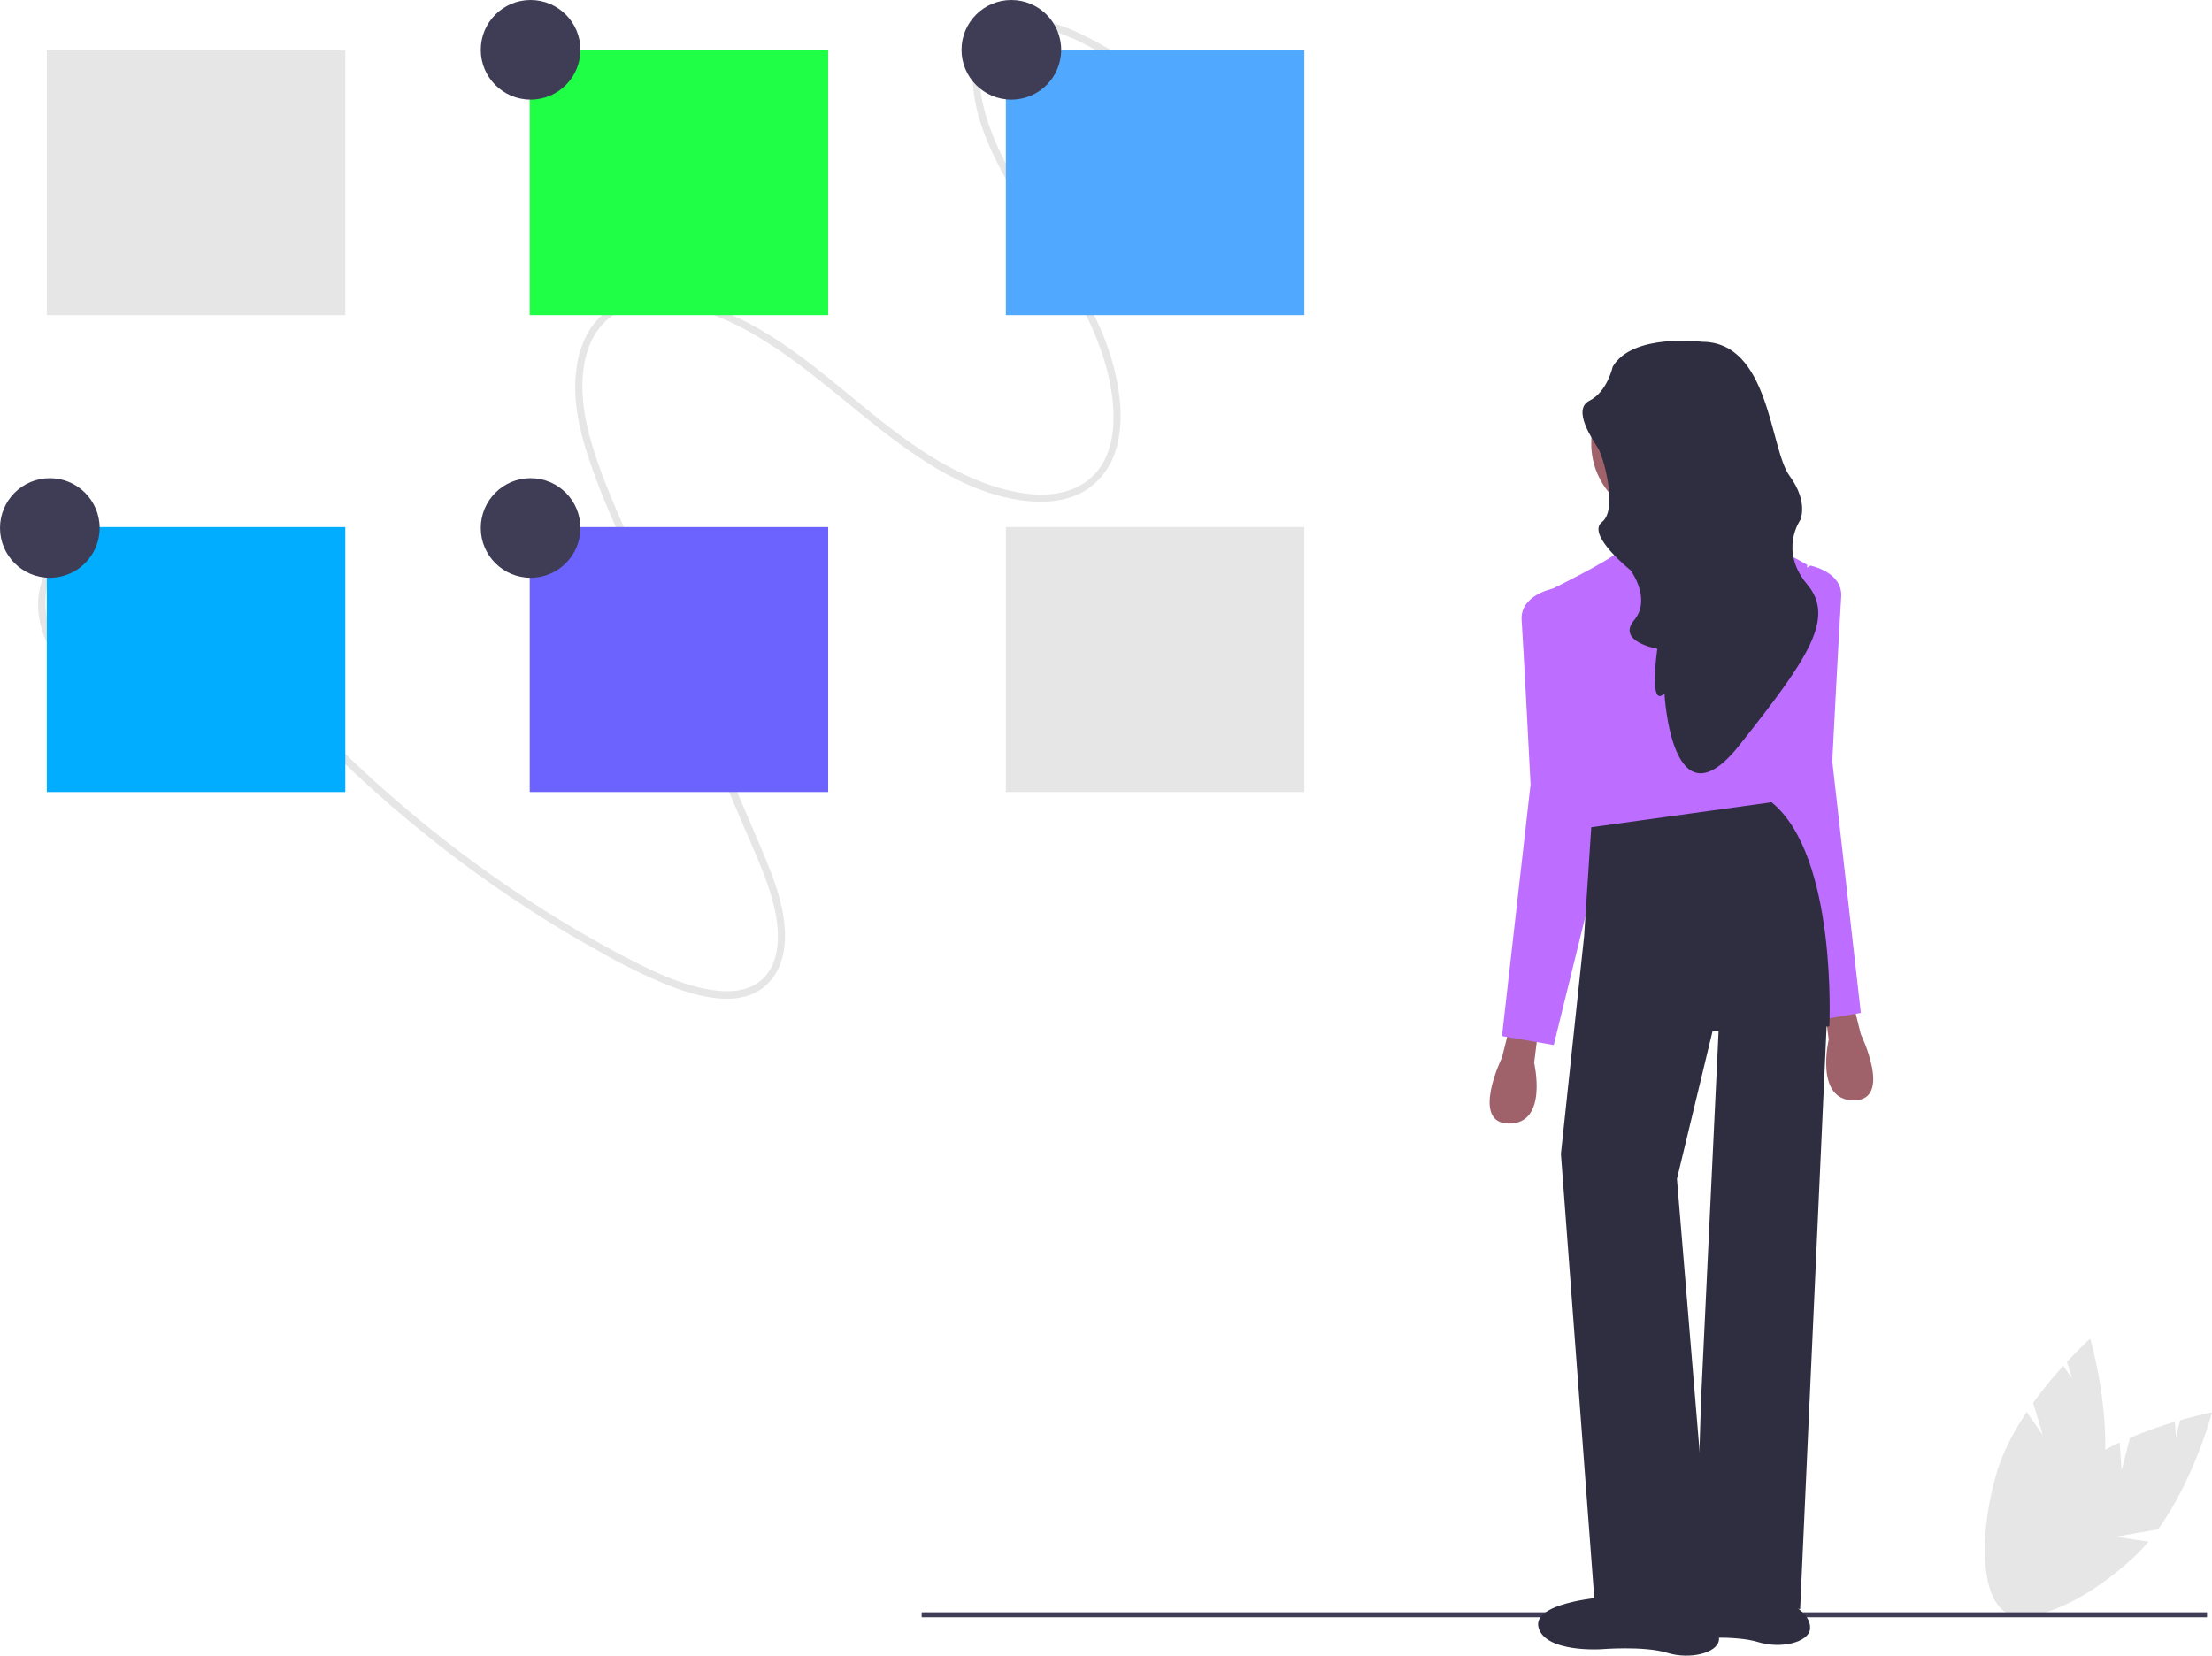 <?xml version="1.0" encoding="UTF-8" standalone="no"?>
<svg
   xmlns:dc="http://purl.org/dc/elements/1.1/"
   xmlns:cc="http://creativecommons.org/ns#"
   xmlns:rdf="http://www.w3.org/1999/02/22-rdf-syntax-ns#"
   xmlns:svg="http://www.w3.org/2000/svg"
   xmlns="http://www.w3.org/2000/svg"
   xmlns:sodipodi="http://sodipodi.sourceforge.net/DTD/sodipodi-0.dtd"
   xmlns:inkscape="http://www.inkscape.org/namespaces/inkscape"
   inkscape:version="1.0 (4035a4f, 2020-05-01)"
   sodipodi:docname="undraw_selected_options_42hx.svg"
   version="1.1"
   viewBox="0 0 888 664.795"
   height="664.795"
   width="888"
   data-name="Layer 1"
   id="b511d523-d0bd-4630-9f8f-4ef2adb48046">
  <defs
     id="defs890" />
  <sodipodi:namedview
     inkscape:current-layer="b511d523-d0bd-4630-9f8f-4ef2adb48046"
     inkscape:window-maximized="0"
     inkscape:window-y="23"
     inkscape:window-x="0"
     inkscape:cy="530.91879"
     inkscape:cx="433.15641"
     inkscape:zoom="1.1988651"
     showgrid="false"
     id="namedview888"
     inkscape:window-height="963"
     inkscape:window-width="2005"
     inkscape:pageshadow="2"
     inkscape:pageopacity="0"
     guidetolerance="10"
     gridtolerance="10"
     objecttolerance="10"
     borderopacity="1"
     bordercolor="#666666"
     pagecolor="#ffffff" />
  <title
     id="title833">selected_options</title>
  <path
     id="path835"
     fill="#e6e6e6"
     transform="translate(-156 -117.602)"
     d="M1007.716,708.095l3.323-13.106a170.183,170.183,0,0,1,18.055-6.478l.42,6.091,1.701-6.71c7.609-2.173,12.785-3.13,12.785-3.13s-6.992,26.589-21.657,46.916L1005.254,734.68l13.275,1.914a68.851,68.851,0,0,1-5.938,6.293c-21.334,19.802-45.096,28.888-53.074,20.293s2.849-31.616,24.183-51.418c6.614-6.139,14.922-11.065,23.239-14.943Z" />
  <path
     id="path837"
     fill="#e6e6e6"
     transform="translate(-156 -117.602)"
     d="M976.113,693.862l-3.93-12.937a170.184,170.184,0,0,1,12.108-14.878l3.508,4.997-2.012-6.624c5.391-5.793,9.327-9.288,9.327-9.288s7.758,26.375,5.711,51.357l-13.077,11.403,12.354-5.224a68.85,68.85,0,0,1-1.831,8.457c-8.027,27.979-23.672,48.04-34.944,44.806s-13.903-28.537-5.876-56.517c2.488-8.674,7.054-17.186,12.169-24.804Z" />
  <rect
     id="rect839"
     fill="#3f3d56"
     height="2"
     width="516"
     y="647.398"
     x="370" />
  <path
     id="path841"
     fill="#e6e6e6"
     transform="translate(-156 -117.602)"
     d="M180.218,378.977c-6.984-10.367-9.987-28.78,3.002-37.855,6.442-4.5,14.262-3.951,21.032-1.971,9.365,2.739,17.692,8.323,24.895,14.571,8.309,7.206,15.422,15.655,22.436,24.106,6.924,8.344,13.942,16.59,21.303,24.543a503.432,503.432,0,0,0,46.375,44.094,499.577,499.577,0,0,0,50.54,37.186q13.113,8.426,26.787,15.993a238.92,238.92,0,0,0,26.213,12.996c11.964,4.811,32.465,11.535,43.074-1.962,5.626-7.156,5.907-16.866,4.637-25.022-1.536-9.862-5.408-19.064-9.224-28.054-17.748-41.813-35.703-83.525-53.555-125.286-4.167-9.747-8.458-19.456-11.919-29.529-3.24-9.431-5.938-19.375-6.002-29.646-.056-8.972,1.893-19.096,8.718-26.006,5.66-5.731,13.59-7.628,21.058-7.585,18.488.108,35.859,9.518,50.218,19.437,17.84,12.323,33.597,27.293,51.368,39.708,14.349,10.025,31.224,19.11,49.537,20.26,7.021.441,14.473-.495,20.869-4.331a28.851,28.851,0,0,0,12.481-16.791c2.398-8.069,2.098-16.593.827-24.546a101.375,101.375,0,0,0-8.568-26.874c-8.658-18.501-20.489-35.08-30.677-52.639-4.996-8.611-9.876-17.486-12.99-27.091-2.638-8.137-4.784-17.768-2.178-26.591,5.378-18.203,27.242-11.353,38.328-6.099a177.486,177.486,0,0,1,21.666,12.618c1.49.984,2.938-1.627,1.456-2.607a170.438,170.438,0,0,0-22.835-13.162c-6.758-3.092-14.198-5.79-21.95-5.642-6.511.125-13.074,2.852-16.896,8.678-4.522,6.893-4.21,15.804-2.993,23.199,1.609,9.779,5.451,18.813,9.882,27.408,4.666,9.053,9.99,17.708,15.345,26.325,10.702,17.219,22.426,34.638,27.763,54.74,3.734,14.062,6.093,36.025-9.105,46.06-6.746,4.455-15.013,5.099-22.477,4.26-9.021-1.014-17.614-4.012-25.639-7.779-37.421-17.563-62.349-54.031-102.243-67.518-13.564-4.585-32.546-7.513-44.483,4.886-6.201,6.441-8.688,15.384-9.246,23.788-.669,10.065,1.432,19.97,4.287,29.291a289.751,289.751,0,0,0,11.038,28.738q6.709,15.719,13.435,31.429l27.183,63.589,13.506,31.594c4.122,9.643,8.54,19.333,10.689,29.786,1.759,8.559,2.258,20.337-5.281,27.223-5.987,5.468-14.735,5.215-21.744,3.945-9.076-1.644-17.614-5.238-25.741-9.203-9.373-4.573-18.498-9.646-27.456-14.923a485.73,485.73,0,0,1-52.984-36.179,504.95,504.95,0,0,1-48.045-42.848q-11.439-11.594-22.108-23.927c-7.329-8.477-14.212-17.356-21.803-25.599-6.866-7.456-14.383-14.367-23.122-19.626-7.297-4.391-15.923-8.062-24.897-7.773a22.568,22.568,0,0,0-16.572,7.952,27.833,27.833,0,0,0-6.144,17.628,35.866,35.866,0,0,0,6.402,20.223c.998,1.481,3.528-.104,2.526-1.591Z" />
  <rect
     id="rect843"
     fill="#e6e6e6"
     height="106.387"
     width="119.819"
     y="20.137"
     x="18.795" />
  <rect
     style="fill:#00adff;fill-opacity:1"
     id="rect845"
     fill="#6c63ff"
     height="106.387"
     width="119.819"
     y="211.633"
     x="18.795" />
  <rect
     style="fill:#50a9ff;fill-opacity:1"
     id="rect847"
     fill="#6c63ff"
     height="106.387"
     width="119.819"
     y="20.137"
     x="403.795" />
  <rect
     id="rect849"
     fill="#e6e6e6"
     height="106.387"
     width="119.819"
     y="211.633"
     x="403.795" />
  <rect
     style="fill:#1eff46;fill-opacity:1"
     id="rect851"
     fill="#6c63ff"
     height="106.387"
     width="119.819"
     y="20.137"
     x="212.655" />
  <rect
     id="rect853"
     fill="#6c63ff"
     height="106.387"
     width="119.819"
     y="211.633"
     x="212.655" />
  <circle
     id="circle855"
     fill="#3f3d56"
     r="20"
     cy="20"
     cx="213" />
  <circle
     id="circle857"
     fill="#3f3d56"
     r="20"
     cy="20"
     cx="406" />
  <circle
     id="circle859"
     fill="#3f3d56"
     r="20"
     cy="212"
     cx="20" />
  <circle
     id="circle861"
     fill="#3f3d56"
     r="20"
     cy="212"
     cx="213" />
  <path
     id="path863"
     fill="#2f2e41"
     transform="translate(-156 -117.602)"
     d="M835.3,754.74s-27.952,2.15-25.085,12.184,25.085,8.601,25.085,8.601,17.201-1.433,26.518,1.433,20.068,0,20.785-5.017-5.017-8.601-5.017-8.601l-3.584-7.167Z" />
  <path
     id="path865"
     fill="#9f616a"
     transform="translate(-156 -117.602)"
     d="M761.837,530.767l-2.867,11.467S746.069,568.753,761.837,568.753s10.034-24.368,10.034-24.368l1.433-11.467Z" />
  <path
     id="path867"
     fill="#9f616a"
     transform="translate(-156 -117.602)"
     d="M900.163,521.45l2.867,11.467s12.901,26.518-2.867,26.518-10.034-24.368-10.034-24.368l-1.433-11.467Z" />
  <circle
     id="circle869"
     fill="#9f616a"
     r="30.819"
     cy="178.082"
     cx="669.625" />
  <path
     id="path871"
     fill="#9f616a"
     transform="translate(-156 -117.602)"
     d="M816.307,319.336s3.584,16.484,1.433,24.368,44.436-1.433,44.436-1.433-16.484-27.235-15.768-27.952Z" />
  <path
     style="fill:#bd6dff;fill-opacity:1"
     id="path873"
     fill="#d0cde1"
     transform="translate(-156 -117.602)"
     d="M823.474,337.971s-12.901-3.584-17.201.717S776.888,355.172,776.888,355.172l17.201,105.357,74.538-16.484,12.901-99.623s-20.324-11.918-23.78-9.543S823.474,337.971,823.474,337.971Z" />
  <path
     style="fill:#bd6dff;fill-opacity:1"
     id="path875"
     fill="#d0cde1"
     transform="translate(-156 -117.602)"
     d="M782.622,355.888l-3.44-1.845s-13.044,2.562-12.328,12.596,3.584,65.938,3.584,65.938L758.97,533.634l20.785,3.584L800.54,452.645Z" />
  <path
     style="fill:#bd6dff;fill-opacity:1"
     id="path877"
     fill="#d0cde1"
     transform="translate(-156 -117.602)"
     d="M879.378,346.571l3.44-1.845s13.044,2.562,12.328,12.596-3.584,65.938-3.584,65.938l11.467,101.057L882.245,527.9l-20.785-84.572Z" />
  <path
     id="path879"
     fill="#2f2e41"
     transform="translate(-156 -117.602)"
     d="M794.806,449.778,791.939,493.498l-9.317,87.439,13.618,181.329,47.303,1.433L829.208,590.971l14.334-59.487,46.855-1.735s3.316-68.503-23.203-90.004Z" />
  <polygon
     id="polygon881"
     fill="#2f2e41"
     points="690.409 403.847 682.884 561.883 680.375 641.797 722.662 646.097 733.331 411.08 716.928 394.53 690.409 403.847" />
  <path
     id="path883"
     fill="#2f2e41"
     transform="translate(-156 -117.602)"
     d="M839.242,254.832s-27.952-3.584-35.836,10.034c0,0-2.15,10.034-9.317,13.618s1.433,15.768,3.584,19.351,7.884,24.368,1.433,29.385,11.467,19.351,11.467,19.351,8.601,11.467,1.433,20.068,9.317,11.467,9.317,11.467-3.584,24.368,2.867,17.918c0,0,2.867,55.187,30.102,20.785s38.703-50.887,27.235-64.504-2.867-25.802-2.867-25.802,3.584-7.167-4.3-17.918S866.477,254.832,839.242,254.832Z" />
  <path
     id="path885"
     fill="#2f2e41"
     transform="translate(-156 -117.602)"
     d="M798.748,759.041s-27.952,2.15-25.085,12.184,25.085,8.601,25.085,8.601,17.201-1.433,26.518,1.433,20.068,0,20.785-5.017-5.017-8.601-5.017-8.601l-3.584-7.167Z" />
</svg>
